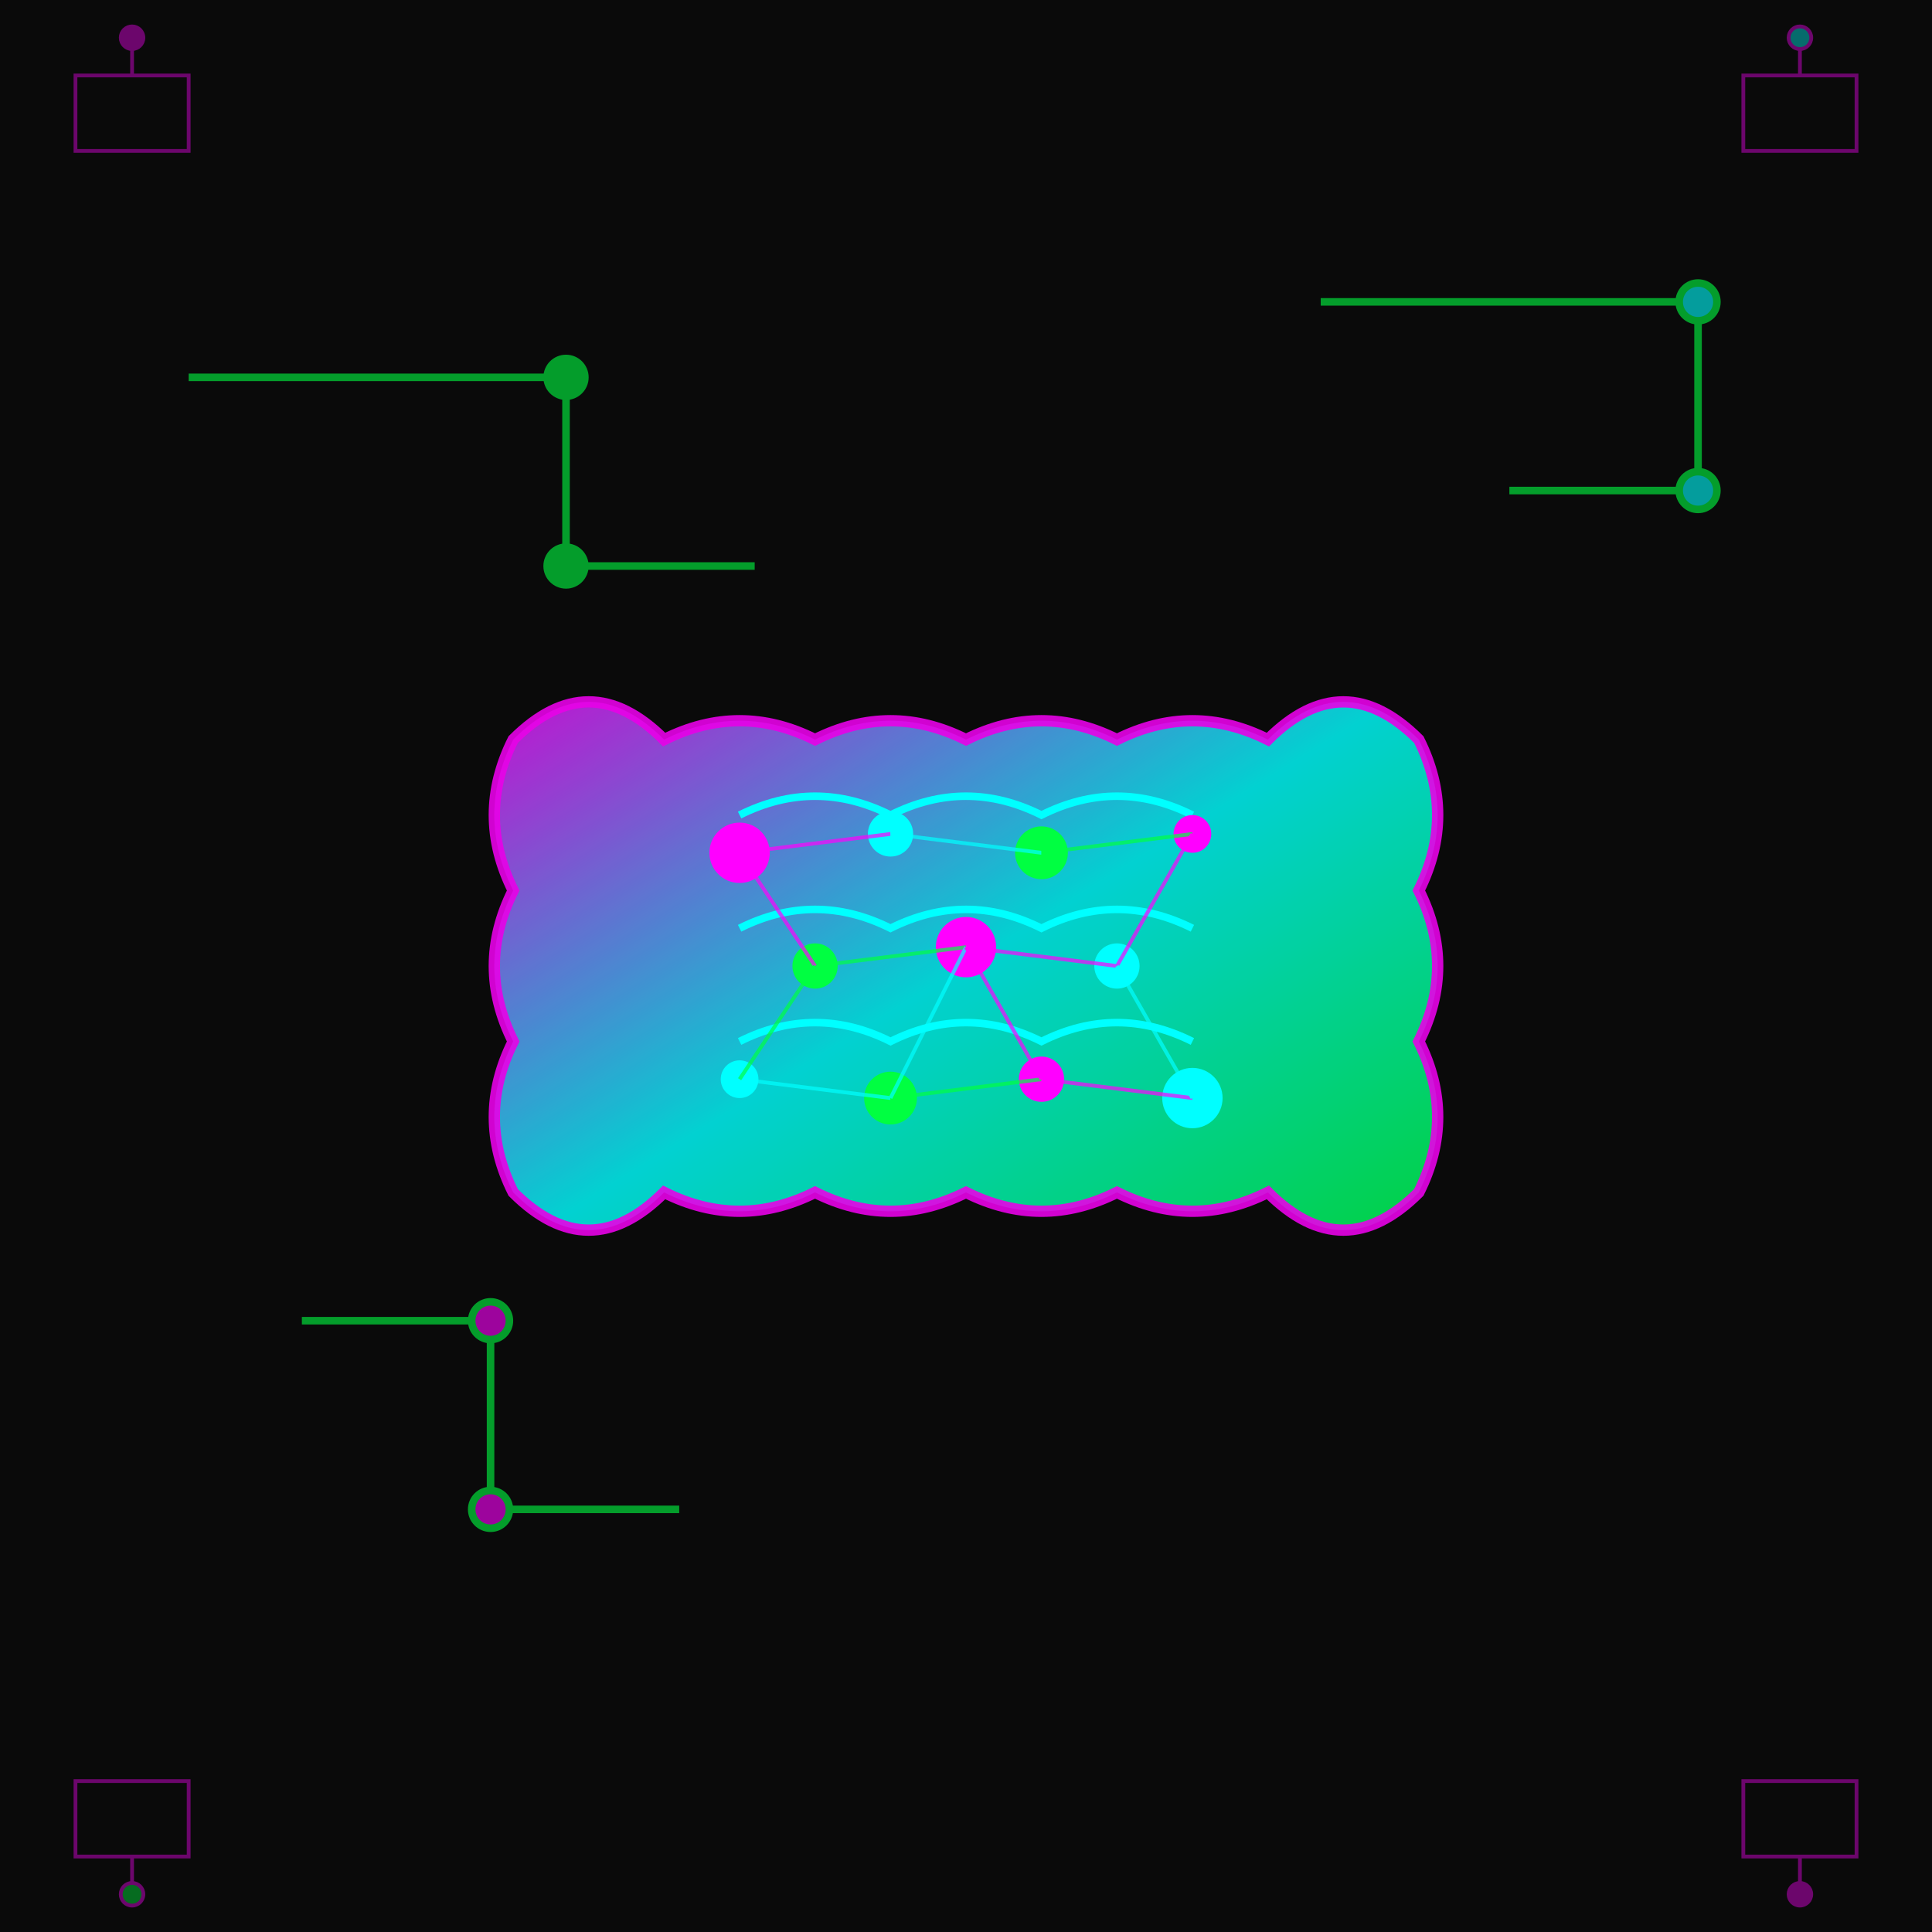 <svg width="512" height="512" viewBox="0 0 512 512" xmlns="http://www.w3.org/2000/svg">
  <defs>
    <linearGradient id="brainGradient" x1="0%" y1="0%" x2="100%" y2="100%">
      <stop offset="0%" style="stop-color:#ff00ff;stop-opacity:1" />
      <stop offset="50%" style="stop-color:#00ffff;stop-opacity:1" />
      <stop offset="100%" style="stop-color:#00ff41;stop-opacity:1" />
    </linearGradient>
    <filter id="glow">
      <feGaussianBlur stdDeviation="3" result="coloredBlur"/>
      <feMerge> 
        <feMergeNode in="coloredBlur"/>
        <feMergeNode in="SourceGraphic"/>
      </feMerge>
    </filter>
  </defs>
  
  <!-- Dark background -->
  <rect width="512" height="512" fill="#0a0a0a"/>
  
  <!-- Circuit patterns -->
  <g stroke="#00ff41" stroke-width="2" fill="none" opacity="0.6">
    <line x1="50" y1="100" x2="150" y2="100"/>
    <line x1="150" y1="100" x2="150" y2="150"/>
    <line x1="150" y1="150" x2="200" y2="150"/>
    <circle cx="150" cy="100" r="5" fill="#00ff41"/>
    <circle cx="150" cy="150" r="5" fill="#00ff41"/>
    
    <line x1="350" y1="80" x2="450" y2="80"/>
    <line x1="450" y1="80" x2="450" y2="130"/>
    <line x1="450" y1="130" x2="400" y2="130"/>
    <circle cx="450" cy="80" r="5" fill="#00ffff"/>
    <circle cx="450" cy="130" r="5" fill="#00ffff"/>
    
    <line x1="80" y1="350" x2="130" y2="350"/>
    <line x1="130" y1="350" x2="130" y2="400"/>
    <line x1="130" y1="400" x2="180" y2="400"/>
    <circle cx="130" cy="350" r="5" fill="#ff00ff"/>
    <circle cx="130" cy="400" r="5" fill="#ff00ff"/>
  </g>
  
  <!-- Main brain shape -->
  <g transform="translate(256,256)">
    <!-- Brain outline -->
    <path d="M-80,-60 Q-100,-80 -120,-60 Q-130,-40 -120,-20 Q-130,0 -120,20 Q-130,40 -120,60 Q-100,80 -80,60 Q-60,70 -40,60 Q-20,70 0,60 Q20,70 40,60 Q60,70 80,60 Q100,80 120,60 Q130,40 120,20 Q130,0 120,-20 Q130,-40 120,-60 Q100,-80 80,-60 Q60,-70 40,-60 Q20,-70 0,-60 Q-20,-70 -40,-60 Q-60,-70 -80,-60 Z" 
          fill="url(#brainGradient)" 
          stroke="#ff00ff" 
          stroke-width="3" 
          filter="url(#glow)"
          opacity="0.9"/>
    
    <!-- Brain segments/lobes -->
    <path d="M-60,-40 Q-40,-50 -20,-40 Q0,-50 20,-40 Q40,-50 60,-40" 
          stroke="#00ffff" 
          stroke-width="2" 
          fill="none" 
          filter="url(#glow)"/>
    <path d="M-60,-10 Q-40,-20 -20,-10 Q0,-20 20,-10 Q40,-20 60,-10" 
          stroke="#00ffff" 
          stroke-width="2" 
          fill="none" 
          filter="url(#glow)"/>
    <path d="M-60,20 Q-40,10 -20,20 Q0,10 20,20 Q40,10 60,20" 
          stroke="#00ffff" 
          stroke-width="2" 
          fill="none" 
          filter="url(#glow)"/>
    
    <!-- Neural network nodes -->
    <circle cx="-60" cy="-30" r="8" fill="#ff00ff" filter="url(#glow)"/>
    <circle cx="-20" cy="-35" r="6" fill="#00ffff" filter="url(#glow)"/>
    <circle cx="20" cy="-30" r="7" fill="#00ff41" filter="url(#glow)"/>
    <circle cx="60" cy="-35" r="5" fill="#ff00ff" filter="url(#glow)"/>
    
    <circle cx="-40" cy="0" r="6" fill="#00ff41" filter="url(#glow)"/>
    <circle cx="0" cy="-5" r="8" fill="#ff00ff" filter="url(#glow)"/>
    <circle cx="40" cy="0" r="6" fill="#00ffff" filter="url(#glow)"/>
    
    <circle cx="-60" cy="30" r="5" fill="#00ffff" filter="url(#glow)"/>
    <circle cx="-20" cy="35" r="7" fill="#00ff41" filter="url(#glow)"/>
    <circle cx="20" cy="30" r="6" fill="#ff00ff" filter="url(#glow)"/>
    <circle cx="60" cy="35" r="8" fill="#00ffff" filter="url(#glow)"/>
    
    <!-- Neural connections -->
    <g stroke-width="1" opacity="0.7">
      <line x1="-60" y1="-30" x2="-20" y2="-35" stroke="#ff00ff" filter="url(#glow)"/>
      <line x1="-20" y1="-35" x2="20" y2="-30" stroke="#00ffff" filter="url(#glow)"/>
      <line x1="20" y1="-30" x2="60" y2="-35" stroke="#00ff41" filter="url(#glow)"/>
      
      <line x1="-40" y1="0" x2="0" y2="-5" stroke="#00ff41" filter="url(#glow)"/>
      <line x1="0" y1="-5" x2="40" y2="0" stroke="#ff00ff" filter="url(#glow)"/>
      
      <line x1="-60" y1="30" x2="-20" y2="35" stroke="#00ffff" filter="url(#glow)"/>
      <line x1="-20" y1="35" x2="20" y2="30" stroke="#00ff41" filter="url(#glow)"/>
      <line x1="20" y1="30" x2="60" y2="35" stroke="#ff00ff" filter="url(#glow)"/>
      
      <!-- Vertical connections -->
      <line x1="-60" y1="-30" x2="-40" y2="0" stroke="#ff00ff" filter="url(#glow)"/>
      <line x1="-40" y1="0" x2="-60" y2="30" stroke="#00ff41" filter="url(#glow)"/>
      
      <line x1="0" y1="-5" x2="-20" y2="35" stroke="#00ffff" filter="url(#glow)"/>
      <line x1="0" y1="-5" x2="20" y2="30" stroke="#ff00ff" filter="url(#glow)"/>
      
      <line x1="60" y1="-35" x2="40" y2="0" stroke="#ff00ff" filter="url(#glow)"/>
      <line x1="40" y1="0" x2="60" y2="35" stroke="#00ffff" filter="url(#glow)"/>
    </g>
  </g>
  
  <!-- Corner circuit elements -->
  <g stroke="#ff00ff" stroke-width="1" fill="none" opacity="0.4">
    <!-- Top left -->
    <rect x="20" y="20" width="30" height="20"/>
    <line x1="35" y1="20" x2="35" y2="10"/>
    <circle cx="35" cy="10" r="3" fill="#ff00ff"/>
    
    <!-- Top right -->
    <rect x="462" y="20" width="30" height="20"/>
    <line x1="477" y1="20" x2="477" y2="10"/>
    <circle cx="477" cy="10" r="3" fill="#00ffff"/>
    
    <!-- Bottom left -->
    <rect x="20" y="472" width="30" height="20"/>
    <line x1="35" y1="492" x2="35" y2="502"/>
    <circle cx="35" cy="502" r="3" fill="#00ff41"/>
    
    <!-- Bottom right -->
    <rect x="462" y="472" width="30" height="20"/>
    <line x1="477" y1="492" x2="477" y2="502"/>
    <circle cx="477" cy="502" r="3" fill="#ff00ff"/>
  </g>
</svg>